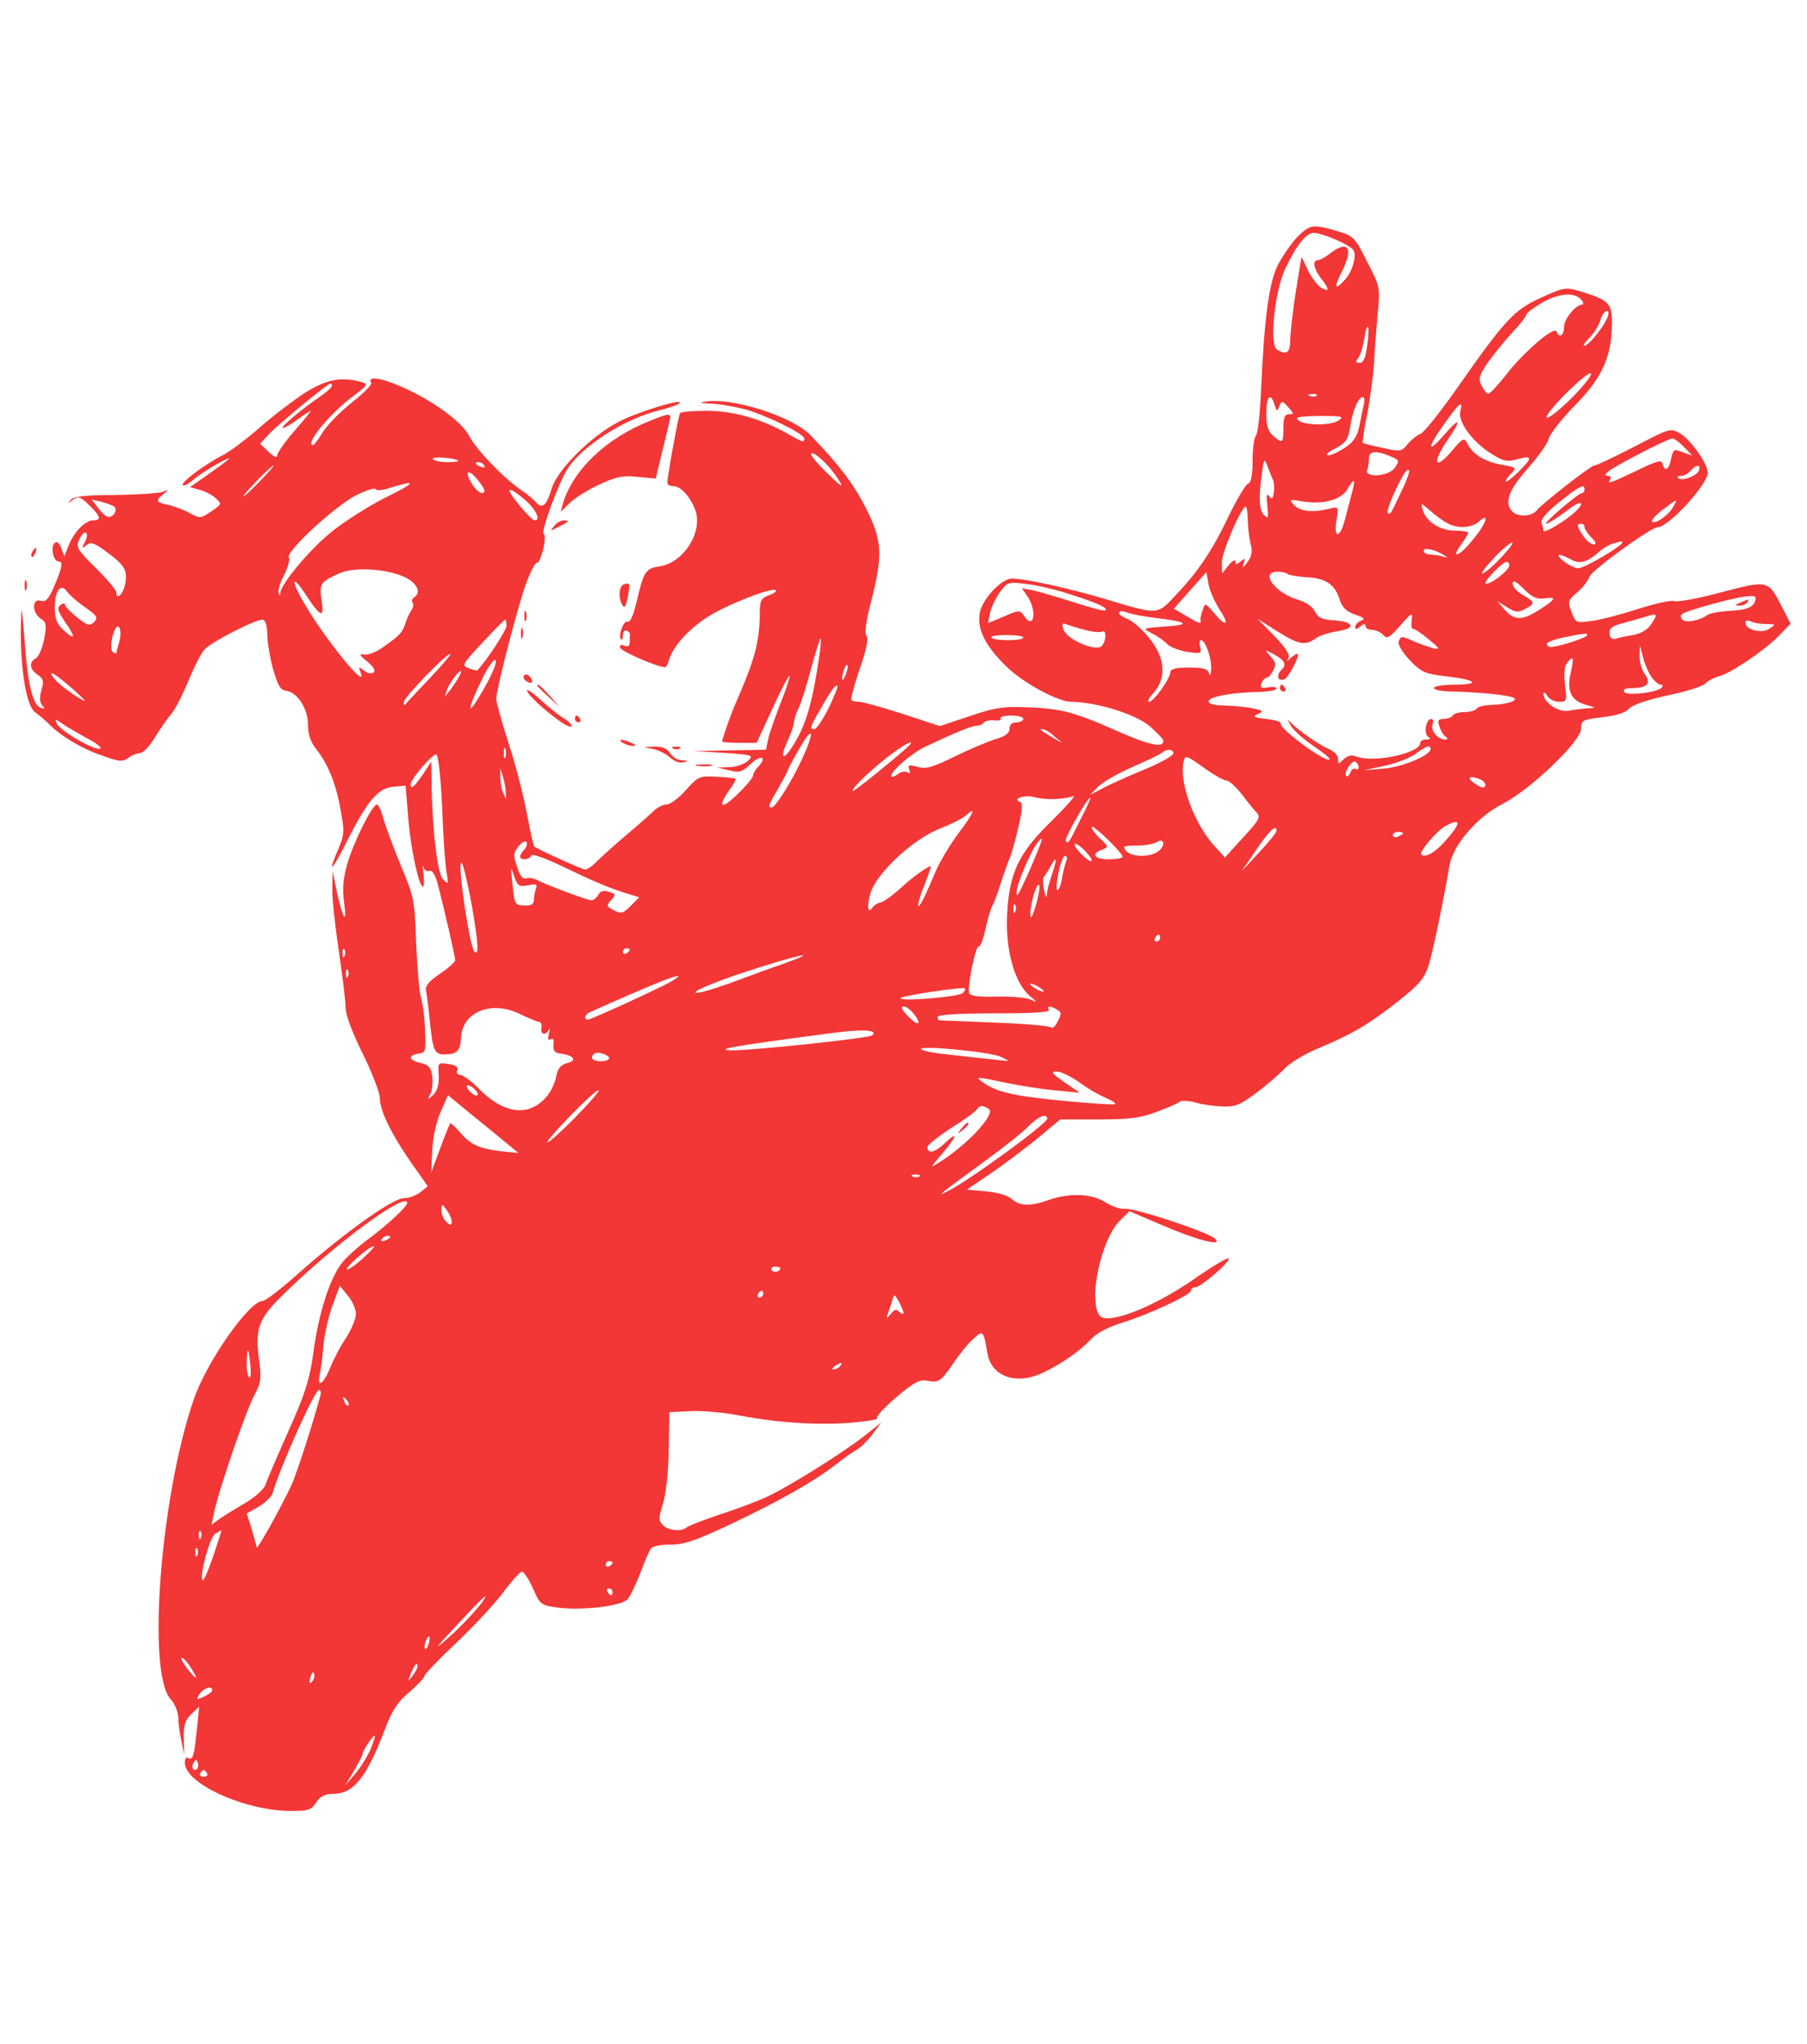 <?xml version="1.0" standalone="no"?>
<!DOCTYPE svg PUBLIC "-//W3C//DTD SVG 20010904//EN"
 "http://www.w3.org/TR/2001/REC-SVG-20010904/DTD/svg10.dtd">
<svg version="1.0" xmlns="http://www.w3.org/2000/svg"
 width="528pt" height="597pt" viewBox="0 0 528 597"
 preserveAspectRatio="xMidYMid meet">

<g transform="translate(0,597) scale(0.1,-0.1)"
fill="rgba(241,22,22,0.863)" stroke="none">
<path d="M3792 5279 c-16 -16 -41 -52 -56 -79 -28 -52 -42 -156 -52 -385 -3
-60 -9 -114 -15 -119 -5 -6 -9 -38 -9 -72 0 -42 -4 -63 -13 -67 -8 -3 -32 -44
-55 -91 -49 -103 -89 -163 -155 -233 -56 -60 -50 -60 -207 -13 -103 31 -235
60 -273 60 -24 0 -65 -37 -86 -77 -26 -52 -1 -114 75 -185 51 -47 147 -98 184
-98 75 -1 188 -36 229 -71 22 -19 40 -38 40 -42 3 -23 -40 -14 -131 26 -128
57 -169 68 -269 71 -66 3 -93 -1 -166 -26 l-87 -29 -109 36 c-60 19 -116 35
-126 35 -10 0 -20 2 -23 5 -3 3 8 44 24 91 20 57 26 89 20 97 -6 8 -2 43 14
102 34 134 32 177 -16 271 -35 69 -77 125 -162 213 -52 54 -226 110 -305 98
-22 -3 -19 -4 12 -6 23 0 67 -8 100 -16 62 -17 175 -72 175 -86 0 -13 -2 -12
-52 16 -78 43 -156 65 -234 65 -40 0 -75 -3 -77 -7 -5 -8 -37 -185 -37 -203 0
-6 8 -10 18 -10 21 0 50 -32 64 -71 22 -63 -34 -152 -103 -163 -44 -7 -48 -14
-70 -109 -9 -36 -18 -56 -25 -53 -12 5 -29 -42 -19 -52 3 -3 5 3 5 12 0 10 5
16 11 14 6 -2 10 -7 10 -11 -1 -4 -1 -14 -1 -23 0 -11 -5 -14 -16 -10 -10 4
-14 1 -12 -6 4 -11 105 -55 130 -57 4 -1 10 9 13 22 12 39 55 87 110 123 52
35 192 90 202 80 3 -3 -6 -10 -21 -15 -24 -10 -26 -15 -26 -63 0 -29 -6 -75
-14 -103 -13 -46 -23 -72 -61 -160 -12 -29 -35 -94 -35 -101 0 -2 23 -4 50 -4
l51 0 46 100 c25 55 48 98 50 96 2 -2 -9 -37 -25 -77 -16 -41 -33 -89 -37
-106 l-7 -33 -106 -2 -107 -2 89 -5 c85 -6 89 -7 72 -23 -10 -10 -34 -18 -54
-19 l-37 -1 35 -8 c30 -8 39 -5 62 17 30 29 51 24 25 -5 -10 -10 -17 -23 -17
-28 0 -6 -20 -30 -45 -54 -47 -46 -60 -40 -24 12 12 16 20 31 18 33 -2 2 -27
5 -56 6 -49 3 -53 1 -89 -39 -20 -23 -46 -42 -56 -42 -10 0 -26 -8 -36 -17
-10 -10 -47 -43 -83 -73 -35 -30 -74 -65 -86 -77 -12 -13 -27 -23 -33 -23 -9
0 -128 54 -149 67 -2 1 -12 46 -22 99 -10 53 -34 146 -54 206 -19 60 -35 117
-35 126 0 29 66 284 90 345 12 31 25 55 29 53 4 -3 12 15 18 39 6 25 6 45 2
45 -11 0 37 134 66 185 39 67 167 151 270 176 28 7 54 16 59 20 23 20 -124
-25 -178 -54 -81 -43 -177 -139 -194 -194 -14 -49 -28 -61 -45 -41 -7 8 -27
25 -45 37 -54 38 -130 117 -152 159 -24 45 -123 114 -218 151 -50 20 -79 20
-67 2 2 -5 -23 -30 -56 -56 -33 -26 -71 -65 -85 -86 -13 -22 -26 -39 -29 -39
-26 0 46 89 112 139 47 35 50 39 30 45 -63 17 -108 7 -176 -38 -36 -25 -95
-70 -129 -101 -35 -30 -80 -64 -100 -74 -53 -27 -125 -81 -118 -88 3 -4 16 3
29 14 12 11 45 33 72 48 54 29 45 20 -31 -34 l-49 -34 29 -8 c15 -4 37 -15 47
-25 18 -16 17 -17 -14 -38 -31 -21 -33 -21 -62 -5 -16 9 -45 20 -63 24 -37 8
-39 12 -14 32 16 14 16 14 -3 6 -11 -4 -73 -8 -138 -9 -86 0 -121 -4 -130 -14
-10 -12 -9 -12 6 0 16 11 21 10 47 -15 34 -33 38 -45 12 -45 -23 0 -57 -35
-72 -75 l-12 -30 -9 24 c-7 17 -13 21 -20 14 -12 -12 -3 -53 12 -53 14 0 11
-17 -12 -71 -17 -40 -25 -48 -40 -44 -26 9 -26 -36 0 -52 16 -10 18 -18 10
-60 -5 -26 -16 -51 -24 -56 -21 -11 -19 -32 5 -48 17 -12 19 -19 11 -45 -6
-22 -5 -36 2 -44 9 -10 8 -11 -3 -8 -24 7 -39 68 -48 195 -9 110 -9 113 -11
41 -2 -121 16 -230 41 -248 11 -8 30 -24 42 -36 36 -36 99 -73 157 -92 47 -17
58 -18 74 -6 10 8 26 14 34 14 9 0 29 21 45 48 16 26 37 56 47 67 10 11 32 54
49 95 17 41 38 83 48 93 18 21 147 87 169 87 8 0 13 -15 14 -42 0 -24 8 -70
17 -103 14 -48 21 -61 39 -63 33 -5 63 -53 63 -100 0 -27 8 -50 23 -69 35 -44
59 -102 72 -178 12 -63 11 -74 -6 -114 -35 -81 -19 -66 26 24 59 117 90 153
135 157 l35 3 8 -95 c7 -90 31 -200 43 -200 3 0 4 17 1 38 -2 20 -2 29 0 20 2
-9 10 -15 17 -12 9 3 17 -10 25 -38 18 -69 51 -212 51 -223 0 -5 -20 -23 -45
-40 -33 -22 -43 -35 -40 -50 2 -11 7 -47 10 -80 10 -96 14 -105 44 -105 36 0
46 10 48 48 3 76 89 111 172 70 25 -12 51 -23 56 -23 6 0 9 -8 7 -18 -3 -20
13 -23 22 -4 3 6 3 1 0 -12 -4 -16 -3 -21 5 -17 7 5 10 -1 8 -16 -1 -18 4 -24
23 -26 37 -5 47 -20 18 -27 -18 -5 -28 -15 -32 -36 -8 -43 -36 -80 -72 -95
-44 -19 -99 0 -152 53 -23 24 -49 43 -57 43 -8 0 -12 6 -9 14 4 9 -5 15 -26
18 -30 5 -31 4 -28 -34 1 -26 -4 -44 -16 -56 -17 -16 -18 -16 -8 3 5 11 7 34
5 52 -4 25 -11 33 -34 38 -35 8 -38 22 -7 27 22 3 23 7 20 68 -1 36 -7 79 -12
95 -5 17 -11 89 -14 160 -4 124 -6 135 -45 227 -22 54 -45 116 -51 138 -6 22
-14 40 -19 40 -13 0 -68 -110 -86 -173 -12 -41 -15 -73 -10 -110 10 -70 -2
-55 -20 24 l-13 64 -1 -50 c-1 -27 8 -110 19 -183 11 -74 20 -149 20 -167 0
-20 20 -73 50 -133 27 -55 50 -114 50 -130 0 -37 34 -106 94 -192 l46 -65 -21
-17 c-12 -10 -34 -18 -49 -18 -33 0 -181 -106 -315 -226 -46 -41 -90 -74 -97
-74 -40 0 -166 -180 -203 -291 -97 -285 -136 -799 -66 -873 11 -12 21 -35 22
-52 0 -16 4 -47 9 -69 l8 -40 -1 48 c-1 37 4 53 22 70 l23 22 -7 -70 c-8 -77
-12 -88 -26 -80 -5 4 -9 -3 -9 -14 0 -61 176 -141 311 -141 49 0 59 3 73 25
12 18 25 25 49 25 60 0 97 46 152 189 21 56 37 80 71 108 24 21 44 42 44 47 0
5 42 49 93 97 50 47 112 114 137 147 25 34 50 61 55 61 6 0 20 -22 32 -48 20
-47 24 -50 67 -56 69 -11 191 3 209 23 9 9 25 44 38 77 12 33 26 65 31 72 5 6
31 12 58 11 39 0 74 12 182 63 142 68 239 123 303 173 21 17 48 36 58 41 11 6
32 26 46 45 l26 35 -45 -36 c-68 -54 -234 -157 -293 -183 -28 -13 -90 -36
-137 -51 -47 -16 -89 -32 -94 -37 -16 -13 -53 -9 -69 7 -13 13 -13 20 0 62 9
29 16 92 17 158 l2 110 62 3 c33 2 98 -4 144 -13 115 -22 239 -29 334 -20 43
4 74 10 67 12 -6 2 18 29 54 60 53 45 70 54 92 50 34 -7 40 -3 78 53 17 25 42
56 57 69 28 26 30 25 41 -41 11 -69 84 -95 162 -58 55 26 108 63 143 100 15
16 49 34 85 45 74 22 205 82 205 95 0 6 6 10 13 10 16 0 104 76 97 84 -4 3
-51 -25 -105 -63 -121 -83 -251 -132 -272 -104 -34 44 4 221 58 276 l29 29 94
-40 c104 -45 182 -65 156 -40 -20 19 -234 90 -263 87 -12 -2 -38 7 -57 19 -41
26 -105 28 -165 7 -53 -19 -84 -19 -108 2 -11 11 -42 20 -76 23 l-56 5 65 44
c36 24 97 70 137 102 l71 59 111 0 c88 0 122 4 168 21 32 12 63 25 69 30 6 5
26 4 45 -1 19 -6 54 -11 79 -12 39 -2 53 4 100 39 30 22 68 55 84 72 16 17 61
44 101 60 97 41 142 67 230 136 62 49 77 67 89 104 13 41 44 191 61 291 9 60
82 145 156 182 83 43 229 183 229 220 0 24 4 26 63 33 41 5 67 13 77 25 10 11
51 25 114 39 54 11 103 27 110 35 6 7 23 16 37 20 35 8 135 76 177 119 l34 35
-25 49 c-41 79 -39 79 -177 43 -66 -18 -128 -29 -137 -26 -9 4 -57 -7 -107
-23 -50 -16 -111 -32 -136 -35 -44 -6 -46 -6 -58 26 -12 31 -11 34 17 58 16
14 32 34 35 45 5 18 180 145 200 145 31 0 146 125 146 159 0 26 -49 96 -81
115 -28 16 -29 16 -134 -39 -58 -30 -111 -55 -117 -55 -10 0 -153 -112 -168
-131 -13 -17 -52 -20 -69 -5 -28 25 -14 64 46 131 29 33 56 71 59 85 4 14 38
57 77 97 79 80 107 143 107 240 0 58 -9 67 -96 93 -39 12 -46 10 -112 -20 -79
-36 -104 -63 -251 -273 -46 -65 -91 -121 -100 -124 -9 -3 -25 -16 -37 -29 -19
-24 -22 -24 -75 -12 -30 6 -55 13 -57 14 -2 1 4 42 14 90 9 49 17 114 19 144
1 30 6 92 10 138 8 83 8 83 -30 157 -36 72 -40 76 -88 90 -70 21 -80 19 -115
-16z m111 -9 c26 -11 49 -25 52 -31 10 -16 -4 -65 -27 -88 -28 -31 -31 -22 -8
24 36 70 20 96 -33 55 -14 -11 -30 -20 -36 -20 -17 0 -13 -25 9 -53 25 -32 25
-41 1 -28 -10 6 -28 29 -39 51 l-19 40 -17 -104 c-9 -58 -16 -121 -16 -140 0
-37 -11 -44 -39 -27 -23 15 -6 173 25 237 32 68 61 104 83 104 10 0 39 -9 64
-20z m717 -175 c7 -8 8 -15 3 -15 -19 0 -53 -42 -53 -65 0 -26 -15 -34 -22
-13 -6 17 -99 -63 -149 -129 -23 -29 -45 -53 -50 -53 -5 0 -14 11 -20 24 -10
20 -7 30 19 68 17 23 49 63 71 87 23 24 41 47 41 52 0 4 19 19 43 33 47 29 98
34 117 11z m80 -41 c0 -21 -56 -94 -71 -94 -5 0 3 11 16 24 13 13 27 36 31 50
5 22 24 38 24 20z m-705 -93 c-5 -36 -11 -51 -22 -51 -12 0 -13 3 -5 13 6 7
14 32 18 55 9 60 18 44 9 -17z m599 -152 c-32 -32 -65 -59 -73 -59 -9 0 16 32
54 70 39 39 72 65 74 59 2 -6 -23 -38 -55 -70z m-3624 34 c0 -5 -17 -19 -37
-33 -53 -36 -117 -90 -106 -90 5 0 24 11 43 25 19 14 36 25 38 25 2 0 -19 -26
-47 -58 -28 -32 -51 -65 -51 -72 0 -9 -9 -5 -25 10 l-25 24 27 29 c29 30 171
147 179 147 2 0 4 -3 4 -7z m2877 -29 c-3 -3 -12 -4 -19 -1 -8 3 -5 6 6 6 11
1 17 -2 13 -5z m-123 -26 c7 -21 8 -21 14 -5 7 17 9 17 26 -2 17 -19 17 -21 3
-21 -13 0 -17 -9 -17 -40 0 -45 -2 -47 -30 -23 -15 13 -20 30 -20 65 0 50 13
64 24 26z m261 0 c-3 -13 -9 -41 -13 -63 -6 -29 -17 -46 -41 -62 -19 -13 -41
-23 -50 -23 -9 1 0 10 21 20 31 17 37 26 43 62 7 48 24 88 37 88 5 0 6 -10 3
-22z m282 -19 c-8 -30 34 -88 87 -122 39 -25 49 -27 81 -18 44 12 44 4 0 -39
-19 -19 -35 -30 -35 -26 0 4 7 15 17 24 15 16 13 17 -27 24 -50 9 -85 29 -101
60 -11 21 -13 21 -50 -23 -48 -55 -54 -29 -9 36 42 61 37 69 -10 15 -51 -59
-51 -39 1 33 43 61 55 70 46 36z m-354 -26 c-26 -20 -123 -15 -123 6 0 3 32 6
70 6 59 0 68 -2 53 -12z m1008 -79 l24 -25 -28 10 c-26 10 -28 9 -34 -19 -6
-32 -19 -40 -25 -15 -2 13 -17 9 -76 -20 -80 -38 -86 -40 -77 -25 3 6 1 10 -6
10 -10 0 -10 3 -2 11 14 14 174 97 189 98 6 1 21 -11 35 -25z m-2485 -75 c36
-49 29 -49 -21 1 -25 24 -45 48 -45 53 0 14 40 -19 66 -54z m1627 48 c26 -11
27 -13 12 -34 -17 -25 -90 -30 -80 -5 3 7 5 22 5 33 0 22 21 24 63 6z m-2724
-13 c2 -2 -12 -4 -32 -4 -20 0 -38 4 -42 9 -5 9 64 4 74 -5z m2380 -54 c4 -8
5 -26 3 -39 -3 -19 -6 -21 -14 -10 -7 10 -8 1 -5 -28 4 -36 3 -40 -9 -28 -15
15 -17 47 -7 121 6 44 7 46 16 24 5 -14 12 -32 16 -40z m-2304 40 c3 -6 -1 -7
-9 -4 -18 7 -21 14 -7 14 6 0 13 -4 16 -10z m-655 -45 c-24 -25 -46 -45 -49
-45 -3 0 15 20 39 45 24 25 46 45 49 45 3 0 -15 -20 -39 -45z m4204 30 c-7
-16 -51 -32 -61 -21 -4 3 1 6 9 6 9 0 21 7 28 15 16 19 31 19 24 0z m-870 -62
c-32 -68 -32 -68 -39 -61 -3 3 5 27 17 54 29 62 39 77 45 70 3 -2 -7 -31 -23
-63z m-2702 40 c25 -30 30 -43 16 -43 -8 0 -22 14 -31 30 -20 33 -9 41 15 13z
m2558 -44 c-5 -19 -14 -53 -20 -76 -14 -56 -34 -57 -25 -3 7 41 7 41 -21 34
-48 -12 -84 -8 -102 10 -16 17 -15 18 20 12 62 -11 116 3 135 35 21 36 25 32
13 -12z m-2825 -13 c-49 -25 -120 -70 -157 -100 -66 -54 -147 -152 -149 -178
0 -9 -2 -9 -5 -1 -3 6 4 30 16 53 11 22 18 46 14 52 -10 16 134 149 196 181
30 15 56 23 58 18 2 -5 22 -3 45 5 78 24 72 14 -18 -30z m3505 24 c0 -5 -3
-10 -7 -10 -12 -1 -116 -90 -105 -90 5 0 30 16 56 35 29 23 46 31 46 22 0 -8
-25 -31 -55 -51 -30 -20 -55 -32 -55 -27 0 5 -3 16 -6 24 -3 9 15 31 53 61 59
47 73 54 73 36z m-3095 -31 c32 -28 46 -59 27 -59 -4 0 -25 20 -45 45 -44 52
-34 59 18 14z m-1201 -19 c10 -10 -1 -30 -17 -30 -7 0 -20 12 -30 26 l-19 25
29 -7 c15 -4 32 -10 37 -14z m4556 1 c-13 -25 -51 -52 -62 -45 -5 3 8 18 29
34 46 35 46 35 33 11z m-663 -48 c31 -18 73 -16 95 4 32 29 21 -7 -18 -53 -39
-49 -67 -60 -35 -15 12 16 21 32 21 35 0 3 -17 6 -39 6 -43 0 -85 27 -94 61
-6 21 -5 21 21 -2 15 -13 37 -30 49 -36z m-581 5 c1 -24 5 -55 9 -70 5 -19 2
-34 -10 -50 -13 -18 -16 -19 -11 -4 5 16 4 17 -9 6 -12 -10 -15 -10 -15 0 0 7
-9 2 -20 -11 l-19 -24 -1 32 c0 30 57 163 70 163 3 0 6 -19 6 -42z m984 -18
c0 -5 9 -19 20 -30 14 -14 16 -20 6 -20 -7 0 -21 11 -30 25 -19 28 -20 35 -6
35 6 0 10 -4 10 -10z m-4382 -43 c-10 -19 -9 -20 4 -10 12 11 22 8 54 -15 59
-43 67 -57 60 -97 -6 -31 -26 -50 -26 -25 0 6 -27 38 -60 71 -55 54 -59 61
-48 84 6 13 15 22 19 19 5 -3 4 -15 -3 -27z m4132 -52 c-24 -25 -46 -42 -49
-40 -3 3 15 25 39 50 24 25 46 42 49 40 3 -3 -15 -25 -39 -50z m360 50 c0 -10
-111 -75 -128 -75 -9 0 -28 9 -42 20 -29 22 -17 26 20 6 27 -15 47 -9 85 24
11 10 29 20 40 23 11 3 21 5 23 6 1 0 2 -1 2 -4z m-520 -37 c12 -8 11 -8 -3
-4 -10 3 -27 6 -38 6 -10 0 -19 5 -19 11 0 11 33 4 60 -13z m190 -30 c0 -15
-61 -60 -69 -52 -6 5 49 63 62 63 4 1 7 -5 7 -11z m-3227 -34 c36 -17 49 -45
27 -59 -6 -4 -8 -11 -4 -16 3 -5 1 -15 -4 -22 -5 -7 -13 -23 -17 -37 -9 -28
-17 -36 -65 -70 -19 -14 -44 -24 -55 -22 -17 2 -16 -1 9 -21 19 -16 24 -27 17
-32 -7 -4 -19 -1 -28 7 -15 11 -16 11 -9 -7 21 -56 -106 100 -167 206 -37 63
-34 83 3 27 47 -72 58 -76 50 -23 -8 50 -4 55 51 80 43 20 140 14 192 -11z
m2380 -94 c32 -47 20 -54 -16 -10 -26 30 -26 30 -33 7 -5 -12 -7 -25 -6 -29 3
-12 -4 -10 -42 13 l-36 21 48 54 47 53 6 -34 c3 -19 18 -52 32 -75z m200 103
c4 -3 27 -7 52 -9 57 -2 85 -20 99 -64 8 -25 20 -36 45 -45 27 -9 31 -13 18
-18 -9 -3 -17 -12 -17 -18 0 -8 4 -8 15 1 10 9 15 9 15 1 0 -6 9 -11 20 -11
10 0 25 -7 32 -15 11 -12 18 -8 49 27 35 40 37 41 34 15 -2 -14 0 -25 4 -24 3
1 24 -12 45 -30 33 -27 36 -31 15 -27 -13 4 -38 12 -56 20 -38 17 -40 17 -46
0 -3 -8 11 -32 32 -54 34 -36 45 -40 102 -47 91 -10 109 -24 32 -25 -35 0 -63
-4 -63 -10 0 -5 24 -10 53 -10 62 -1 156 -9 177 -17 22 -8 -16 -21 -62 -22
-20 -1 -40 -5 -43 -11 -3 -5 -19 -10 -35 -10 -16 0 -32 -4 -35 -10 -3 -5 -15
-10 -26 -10 -17 0 -19 -4 -13 -22 4 -13 12 -26 18 -30 8 -5 7 -8 -2 -8 -21 0
-43 27 -36 44 3 9 2 16 -4 16 -15 0 -23 -43 -9 -52 8 -5 7 -8 -5 -8 -10 0 -18
-4 -18 -10 0 -30 -134 -59 -186 -40 -15 6 -26 3 -38 -8 -15 -15 -16 -15 -16 1
0 10 -12 23 -27 29 -32 14 -91 56 -112 78 -10 11 -10 9 1 -10 8 -14 38 -40 66
-59 28 -19 50 -37 47 -39 -11 -11 -148 90 -143 105 2 5 -17 10 -42 13 -37 4
-41 7 -25 14 18 8 17 10 -10 16 -16 4 -54 8 -83 9 -38 1 -52 5 -50 14 5 13 72
25 151 26 26 1 47 5 47 10 0 4 -11 6 -25 3 -20 -3 -24 -1 -19 12 3 9 10 16 15
16 4 0 13 9 19 21 9 17 8 25 -7 41 -18 21 -18 21 7 8 34 -18 41 -31 24 -47
-16 -16 -10 -35 9 -27 13 5 48 74 38 74 -4 0 -13 -6 -20 -12 -11 -11 -12 -10
-6 0 5 9 -9 31 -41 64 l-49 50 57 -36 c62 -39 83 -43 112 -21 10 8 39 17 63
21 56 8 51 28 -9 32 -36 2 -47 8 -56 26 -6 13 -25 27 -49 34 -68 20 -113 82
-60 82 13 0 27 -3 30 -7z m749 -71 c39 6 35 -2 -17 -35 -49 -31 -71 -30 -101
5 l-19 22 29 -18 c24 -15 32 -16 52 -5 31 16 30 20 -6 41 -17 9 -30 24 -30 33
0 12 9 8 32 -15 24 -24 38 -31 60 -28z m-1382 11 c79 -25 108 -39 100 -46 -3
-3 -43 8 -90 23 -47 15 -101 31 -119 35 l-35 7 17 -25 c28 -43 18 -98 -10 -57
-13 19 -14 19 -60 -1 l-46 -19 6 30 c4 17 17 44 29 61 22 29 24 30 78 23 30
-3 89 -17 130 -31z m-2881 -37 c35 -25 38 -30 26 -43 -13 -12 -19 -11 -50 14
-19 15 -35 32 -35 36 0 5 -4 5 -10 2 -15 -9 -13 -18 15 -59 28 -41 23 -47 -12
-14 -17 16 -23 33 -23 63 0 50 18 73 36 47 7 -10 31 -31 53 -46z m4881 27 c-1
-24 -22 -35 -73 -37 -31 -2 -62 -7 -69 -13 -21 -16 -66 -24 -73 -12 -10 15 -6
18 86 44 88 24 129 30 129 18z m-1754 -58 c95 -11 106 -20 30 -25 -69 -5 -69
-5 -40 -20 16 -8 36 -22 44 -31 8 -9 35 -19 59 -23 40 -6 43 -5 38 14 -3 11
-2 20 2 20 13 0 31 -50 30 -83 -1 -18 -3 -24 -6 -14 -4 13 -15 17 -59 17 -37
0 -54 -4 -54 -13 0 -18 -49 -87 -62 -87 -6 0 -2 10 10 23 32 34 37 78 16 123
-19 40 -67 89 -96 99 -10 4 -18 10 -18 15 0 6 9 6 23 1 13 -5 50 -12 83 -16z
m1449 -18 c-10 -16 -29 -27 -53 -32 -20 -3 -44 -8 -52 -11 -10 -2 -16 3 -17
16 -1 15 8 22 40 30 23 6 53 15 67 19 33 11 35 8 15 -22z m-3345 -5 c0 -13
-57 -100 -85 -130 -1 -1 -12 1 -25 6 -22 8 -20 11 40 75 34 37 64 67 66 67 2
0 4 -8 4 -18z m3683 5 c26 0 26 -1 8 -13 -22 -16 -71 -4 -71 17 0 7 7 8 18 3
9 -4 29 -7 45 -7z m-1993 -17 c22 -6 45 -8 50 -5 15 9 12 -31 -2 -43 -19 -15
-99 20 -110 48 -6 17 -5 21 6 17 8 -3 33 -11 56 -17z m-2821 -33 c-5 -17 -9
-33 -9 -35 0 -2 -5 0 -10 3 -9 6 -5 47 7 68 11 20 20 -7 12 -36z m2641 11 c0
-5 -20 -8 -44 -8 -25 0 -47 3 -49 8 -3 4 17 7 44 7 27 0 49 -3 49 -7z m1645 4
c-11 -9 -85 -32 -104 -32 -6 0 -11 4 -11 9 0 5 21 13 48 19 63 13 78 14 67 4z
m-2245 -84 c-16 -107 -35 -172 -65 -223 -33 -57 -50 -59 -25 -2 11 23 20 49
20 57 0 8 6 26 13 40 7 14 24 67 37 117 14 51 26 90 28 88 2 -2 -1 -37 -8 -77z
m2434 -33 c9 -14 22 -25 28 -25 8 0 8 -3 3 -9 -16 -15 -102 -24 -109 -12 -5 7
3 11 21 11 46 0 59 13 39 41 -9 13 -16 37 -15 54 l1 30 8 -32 c4 -18 15 -44
24 -58z m-3569 -7 c-38 -40 -71 -75 -72 -77 -2 -2 -3 1 -3 8 0 14 123 141 136
141 4 0 -24 -33 -61 -72z m180 10 c-8 -18 -27 -51 -41 -73 -33 -53 -22 -12 19
70 31 61 51 64 22 3z m3154 4 c-11 -51 2 -79 46 -91 30 -9 30 -9 4 -10 -15 -1
-39 -4 -55 -7 -30 -6 -74 24 -74 49 0 7 5 4 11 -5 5 -10 21 -18 34 -18 23 0
24 2 18 50 -4 33 -2 55 7 65 18 22 20 15 9 -33z m-2118 -3 c-5 -13 -10 -19
-10 -12 -1 15 10 45 15 40 3 -2 0 -15 -5 -28z m-2226 -72 c16 -17 -48 24 -72
46 -13 11 -23 25 -23 30 0 8 62 -42 95 -76z m1096 66 c-5 -10 -17 -27 -25 -38
l-16 -20 6 20 c7 19 33 55 41 55 2 0 -1 -8 -6 -17z m1080 -92 c-17 -34 -36
-61 -41 -61 -15 0 -13 7 17 58 32 57 45 74 50 68 2 -2 -10 -31 -26 -65z m569
-31 c0 -5 -9 -10 -20 -10 -13 0 -20 -7 -20 -18 0 -13 -12 -23 -41 -31 -23 -7
-77 -30 -120 -51 -65 -32 -84 -37 -108 -30 -25 7 -29 6 -24 -8 4 -10 2 -13 -6
-8 -6 4 -19 2 -27 -5 -8 -6 -17 -10 -19 -7 -9 9 58 68 99 87 91 43 136 61 150
61 8 0 17 4 20 9 4 5 17 8 31 7 13 -2 22 1 19 5 -3 5 11 9 30 9 20 0 36 -4 36
-10z m-2735 -57 c28 -14 44 -28 38 -30 -17 -6 -119 53 -127 74 -6 14 -5 14 16
-1 13 -9 46 -28 73 -43z m2826 6 l24 -20 -30 17 c-39 24 -40 24 -28 24 6 0 21
-9 34 -21z m-755 -102 c-30 -57 -61 -103 -70 -105 -13 -3 -10 8 14 48 16 28
30 53 30 56 0 2 14 29 31 59 54 96 50 49 -5 -58z m324 69 c-40 -36 -151 -126
-157 -126 -11 0 40 51 97 96 50 40 94 62 60 30z m-1173 -28 c-3 -7 -5 -2 -5
12 0 14 2 19 5 13 2 -7 2 -19 0 -25z m2703 24 c0 -18 -80 -52 -136 -57 l-59
-5 61 13 c33 7 74 23 90 35 31 23 44 27 44 14z m-752 -14 c-3 -7 -39 -27 -82
-45 -42 -17 -96 -41 -119 -53 l-42 -22 25 25 c14 14 59 39 100 57 41 18 79 36
85 41 14 13 37 11 33 -3z m-2136 -157 c3 -84 9 -170 13 -190 6 -34 5 -35 -11
-19 -16 16 -32 151 -33 293 l-1 50 -25 -38 c-26 -37 -35 -45 -35 -28 0 15 64
90 75 87 6 -1 13 -68 17 -155z m2229 114 c27 -19 55 -35 63 -35 7 0 26 -17 42
-37 16 -21 34 -44 41 -51 18 -19 18 -21 -38 -82 l-50 -55 -34 38 c-57 65 -99
181 -87 240 5 23 7 22 63 -18z m449 4 c0 -6 -4 -8 -9 -5 -5 3 -12 -1 -15 -10
-4 -9 -9 -14 -12 -11 -9 9 16 48 27 42 5 -4 9 -11 9 -16z m-2492 -74 l1 -20
-9 20 c-5 11 -8 31 -8 45 l0 25 8 -25 c4 -14 8 -34 8 -45z m2846 39 c17 -6 22
-24 8 -24 -5 0 -17 7 -28 15 -19 15 -8 20 20 9z m-1244 -58 c19 0 44 4 55 8
11 5 -15 -25 -57 -67 -100 -96 -129 -155 -135 -276 -6 -103 21 -201 65 -239
24 -20 24 -22 4 -12 -13 6 -57 10 -100 9 -52 -2 -77 2 -80 10 -6 18 19 142 28
136 4 -2 13 21 20 53 7 31 16 62 20 67 4 6 15 35 24 65 10 30 22 64 27 75 5
11 16 51 25 90 12 52 13 70 4 73 -24 8 14 21 40 14 14 -4 41 -7 60 -6z m78
-58 c-36 -73 -36 -73 -44 -65 -6 5 63 127 72 127 2 0 -10 -28 -28 -62z m-356
-40 c-26 -35 -58 -88 -70 -118 -31 -73 -45 -101 -49 -96 -2 2 5 28 17 57 11
30 20 55 20 57 0 8 -49 -26 -87 -61 -25 -23 -52 -42 -60 -43 -9 -2 -19 -8 -23
-14 -15 -24 -18 6 -5 45 20 58 124 154 200 184 33 13 67 30 75 37 34 32 26 9
-18 -48z m1431 -13 c-35 -43 -68 -63 -80 -51 -8 7 47 71 72 84 42 22 45 10 8
-33z m-953 -57 c0 -5 -18 -8 -40 -8 -43 0 -53 16 -20 28 20 8 20 8 -5 32 -14
13 -25 28 -25 34 0 12 89 -74 90 -86z m450 75 c0 -5 -23 -33 -51 -63 l-51 -55
43 63 c38 56 59 76 59 55z m370 -7 c0 -2 -7 -6 -15 -10 -8 -3 -15 -1 -15 4 0
6 7 10 15 10 8 0 15 -2 15 -4z m-2569 -49 c-6 -6 -11 -15 -11 -19 0 -12 28
-10 32 3 2 6 41 -7 94 -33 98 -47 130 -60 186 -78 l36 -11 -25 -25 c-23 -23
-28 -24 -49 -13 -22 11 -23 14 -8 30 14 16 14 18 -7 24 -15 5 -25 2 -31 -9 -5
-9 -14 -16 -19 -16 -12 0 -135 46 -161 60 -10 5 -23 7 -31 4 -9 -3 -18 8 -26
34 -12 35 -11 41 5 61 11 12 20 17 23 10 2 -6 -2 -16 -8 -22z m1481 -51 c-20
-46 -38 -83 -40 -81 -13 12 54 165 72 165 3 0 -12 -38 -32 -84z m372 47 c-24
-18 -79 -17 -94 2 -11 13 -6 15 31 15 24 0 51 5 59 10 22 14 27 -10 4 -27z
m-194 -26 c0 -6 -11 0 -25 13 -14 13 -25 28 -25 33 0 6 11 0 25 -13 14 -13 25
-28 25 -33z m-75 -4 c-4 -10 -9 -33 -12 -50 -3 -18 -9 -33 -13 -33 -4 0 -3 23
3 50 5 28 14 50 19 50 6 0 7 -8 3 -17z m-40 -34 c-8 -23 -16 -51 -16 -63 -1
-11 -5 -5 -8 14 -4 19 -4 37 0 40 3 3 11 15 18 28 19 35 21 26 6 -19z m-1696
-95 c19 -112 21 -148 7 -133 -14 14 -50 259 -38 259 5 0 18 -57 31 -126z m164
60 c24 5 28 3 23 -10 -3 -9 -6 -23 -6 -33 0 -11 -8 -17 -24 -16 -32 0 -32 1
-39 65 -5 50 -5 52 5 22 10 -30 14 -33 41 -28z m1483 -61 c-11 -35 -15 -41
-15 -22 -1 31 21 99 26 82 2 -6 -3 -33 -11 -60z m-59 -15 c-3 -8 -6 -5 -6 6
-1 11 2 17 5 13 3 -3 4 -12 1 -19z m423 -78 c0 -5 -5 -10 -11 -10 -5 0 -7 5
-4 10 3 6 8 10 11 10 2 0 4 -4 4 -10z m-2383 -52 c-3 -8 -6 -5 -6 6 -1 11 2
17 5 13 3 -3 4 -12 1 -19z m833 18 c0 -3 -4 -8 -10 -11 -5 -3 -10 -1 -10 4 0
6 5 11 10 11 6 0 10 -2 10 -4z m450 -41 c-36 -12 -109 -39 -163 -59 -57 -20
-97 -31 -95 -24 3 7 69 34 149 60 146 48 228 66 109 23z m-1273 -37 c-3 -8 -6
-5 -6 6 -1 11 2 17 5 13 3 -3 4 -12 1 -19z m913 -31 c-55 -27 -159 -75 -207
-94 -7 -3 -13 -1 -13 5 0 5 6 12 13 15 179 80 245 106 257 106 8 0 -14 -15
-50 -32z m1120 -13 c0 -2 -9 0 -20 6 -11 6 -20 13 -20 16 0 2 9 0 20 -6 11 -6
20 -13 20 -16z m-237 -5 c-11 -11 -192 -26 -181 -14 7 7 180 33 187 28 3 -2 0
-8 -6 -14z m-140 -64 c23 -32 7 -32 -23 0 -16 17 -19 25 -9 25 8 0 22 -12 32
-25z m417 15 c12 -7 12 -12 0 -35 -7 -14 -16 -21 -19 -16 -3 4 -78 11 -166 14
-88 4 -161 6 -162 7 -2 0 -3 5 -3 10 0 6 62 10 166 10 107 0 163 3 159 10 -8
12 5 13 25 0z m-541 -74 c-8 -9 -376 -47 -416 -44 -41 3 7 12 272 47 112 16
162 14 144 -3z m375 -63 c31 -14 30 -14 -19 -8 -27 3 -85 9 -128 14 -42 4 -81
11 -85 16 -12 13 200 -7 232 -22z m-1144 -4 c0 -5 -11 -9 -25 -9 -24 0 -32 10
-19 22 8 8 44 -3 44 -13z m1373 -70 c23 -17 57 -37 76 -45 19 -8 32 -16 29
-19 -2 -3 -72 2 -156 10 -145 14 -195 26 -236 58 -17 12 -5 11 65 -4 46 -10
116 -21 154 -24 l70 -7 -45 31 c-37 26 -41 31 -22 31 12 0 41 -14 65 -31z
m-1763 -24 c7 -8 8 -15 2 -15 -5 0 -15 7 -22 15 -7 8 -8 15 -2 15 5 0 15 -7
22 -15z m287 -83 c-42 -42 -77 -73 -77 -68 0 12 142 157 149 151 3 -3 -30 -40
-72 -83z m-197 -71 l35 -29 -30 3 c-76 7 -106 18 -136 52 -16 19 -32 34 -33
32 -2 -2 -16 -35 -30 -74 l-26 -70 3 65 c2 39 12 84 25 113 l21 48 68 -56 c37
-30 84 -68 103 -84z m1409 100 c22 -14 -61 -104 -144 -156 -29 -18 -28 -17 8
25 45 53 48 69 6 29 -29 -27 -49 -30 -49 -9 0 5 31 30 69 55 39 24 73 49 76
55 8 12 16 12 34 1z m171 -29 c0 -14 -232 -183 -290 -211 -24 -12 -24 -11 -5
4 11 9 63 47 115 85 52 38 108 82 124 99 28 29 56 41 56 23z m-373 -168 c-3
-3 -12 -4 -19 -1 -8 3 -5 6 6 6 11 1 17 -2 13 -5z m-1497 -78 c0 -10 -60 -66
-112 -104 -31 -23 -68 -56 -81 -74 -35 -47 -66 -146 -81 -257 -11 -80 -23
-119 -73 -231 -33 -74 -64 -145 -67 -157 -4 -12 -30 -36 -59 -53 -29 -17 -63
-38 -76 -47 l-23 -17 7 34 c14 67 95 303 118 344 19 35 21 49 15 96 -14 99 -4
127 71 200 152 149 361 302 361 266z m130 -54 c0 -12 -3 -12 -15 -2 -8 7 -15
22 -15 34 1 21 1 21 15 2 8 -11 15 -26 15 -34z m-180 -46 c0 -2 -7 -7 -16 -10
-8 -3 -12 -2 -9 4 6 10 25 14 25 6z m-80 -62 c-22 -20 -43 -34 -46 -32 -6 6
66 68 78 68 5 0 -10 -16 -32 -36z m1220 -28 c0 -11 -19 -15 -25 -6 -3 5 1 10
9 10 9 0 16 -2 16 -4z m-1240 -134 c0 -15 -14 -47 -30 -72 -17 -25 -37 -64
-46 -87 -18 -45 -38 -59 -30 -20 3 12 8 51 11 86 3 35 16 89 27 119 l21 56 23
-28 c13 -15 24 -39 24 -54z m1190 58 c0 -5 -5 -10 -11 -10 -5 0 -7 5 -4 10 3
6 8 10 11 10 2 0 4 -4 4 -10z m410 -54 c0 -6 -5 -5 -12 2 -9 9 -15 7 -25 -6
-14 -16 -14 -15 -8 3 4 11 10 28 13 39 5 17 6 16 18 -5 7 -13 13 -28 14 -33z
m-1908 -158 c2 -20 0 -34 -4 -32 -4 3 -8 24 -7 47 1 47 6 41 11 -15z m1723 2
c-3 -5 -12 -10 -18 -10 -7 0 -6 4 3 10 19 12 23 12 15 0z m-1519 -87 c-26 -95
-63 -208 -81 -253 -21 -50 -105 -202 -105 -190 0 3 -7 26 -14 52 l-15 47 35
20 c19 11 37 29 40 38 26 86 124 303 136 303 5 0 7 -8 4 -17z m82 -28 c-3 -3
-9 2 -12 12 -6 14 -5 15 5 6 7 -7 10 -15 7 -18z m-431 -387 c-3 -8 -6 -5 -6 6
-1 11 2 17 5 13 3 -3 4 -12 1 -19z m36 -54 c-14 -41 -28 -73 -31 -70 -10 11
21 127 37 136 9 5 17 10 18 10 1 0 -10 -34 -24 -76z m-46 4 c-3 -8 -6 -5 -6 6
-1 11 2 17 5 13 3 -3 4 -12 1 -19z m1213 -22 c0 -3 -4 -8 -10 -11 -5 -3 -10
-1 -10 4 0 6 5 11 10 11 6 0 10 -2 10 -4z m0 -86 c0 -5 -2 -10 -4 -10 -3 0 -8
5 -11 10 -3 6 -1 10 4 10 6 0 11 -4 11 -10z m-377 -24 c-12 -20 -65 -77 -104
-111 -46 -41 -36 -28 41 54 69 73 76 79 63 57z m-160 -126 c-3 -12 -8 -19 -11
-16 -5 6 5 36 12 36 2 0 2 -9 -1 -20z m-682 -95 c6 -11 -1 -6 -15 10 -14 17
-26 35 -26 40 1 11 27 -20 41 -50z m649 27 c0 -5 -7 -17 -15 -28 -14 -18 -14
-17 -4 9 12 27 19 34 19 19z m-308 -44 c-8 -8 -9 -4 -5 13 4 13 8 18 11 10 2
-7 -1 -18 -6 -23z m-292 -25 c0 -5 -11 -13 -24 -19 -23 -11 -24 -10 -13 7 12
19 37 26 37 12z m464 -170 c-9 -21 -29 -54 -45 -73 l-30 -35 25 42 c14 24 26
46 26 51 0 8 29 52 35 52 2 0 -3 -17 -11 -37z m-508 -60 c-10 -10 -19 5 -10
18 6 11 8 11 12 0 2 -7 1 -15 -2 -18z m29 -13 c3 -5 -1 -10 -10 -10 -9 0 -13
5 -10 10 3 6 8 10 10 10 2 0 7 -4 10 -10z"/>
<path d="M3740 3960 c0 -5 5 -10 11 -10 5 0 7 5 4 10 -3 6 -8 10 -11 10 -2 0
-4 -4 -4 -10z"/>
<path d="M5085 4210 c-16 -7 -17 -9 -3 -9 9 -1 20 4 23 9 7 11 7 11 -20 0z"/>
<path d="M2809 2673 c-13 -16 -12 -17 4 -4 16 13 21 21 13 21 -2 0 -10 -8 -17
-17z"/>
<path d="M1900 4741 c-128 -50 -225 -143 -255 -241 l-7 -25 28 27 c16 15 55
39 88 54 48 22 68 26 110 21 l52 -5 17 71 c10 40 20 82 23 95 7 26 3 27 -56 3z"/>
<path d="M1619 4433 c-13 -15 -12 -15 11 -3 34 17 36 20 18 20 -9 0 -22 -7
-29 -17z"/>
<path d="M95 4359 c-4 -6 -5 -12 -2 -15 2 -3 7 2 10 11 7 17 1 20 -8 4z"/>
<path d="M72 4260 c0 -14 2 -19 5 -12 2 6 2 18 0 25 -3 6 -5 1 -5 -13z"/>
<path d="M1823 4263 c-15 -5 -17 -41 -4 -61 6 -10 10 -3 15 23 8 41 7 44 -11
38z"/>
<path d="M1532 4170 c0 -14 2 -19 5 -12 2 6 2 18 0 25 -3 6 -5 1 -5 -13z"/>
<path d="M1522 4120 c0 -14 2 -19 5 -12 2 6 2 18 0 25 -3 6 -5 1 -5 -13z"/>
<path d="M1530 3991 c0 -5 7 -11 14 -14 10 -4 13 -1 9 9 -6 15 -23 19 -23 5z"/>
<path d="M1570 3967 c0 -2 15 -16 33 -33 l32 -29 -29 33 c-28 30 -36 37 -36
29z"/>
<path d="M1540 3953 c0 -11 52 -59 98 -91 17 -12 32 -18 32 -13 0 6 -10 15
-21 22 -12 6 -41 29 -65 51 -24 22 -44 36 -44 31z"/>
<path d="M1680 3870 c0 -5 5 -10 11 -10 5 0 7 5 4 10 -3 6 -8 10 -11 10 -2 0
-4 -4 -4 -10z"/>
<path d="M1820 3800 c8 -5 22 -9 30 -9 10 0 8 3 -5 9 -27 12 -43 12 -25 0z"/>
<path d="M1905 3783 c17 -3 40 -14 52 -25 12 -11 29 -18 40 -15 15 4 14 5 -4
6 -13 0 -28 10 -35 21 -9 14 -23 20 -48 19 -34 -2 -34 -2 -5 -6z"/>
<path d="M1968 3783 c7 -3 16 -2 19 1 4 3 -2 6 -13 5 -11 0 -14 -3 -6 -6z"/>
<path d="M2038 3733 c12 -2 30 -2 40 0 9 3 -1 5 -23 4 -22 0 -30 -2 -17 -4z"/>
</g>
</svg>
